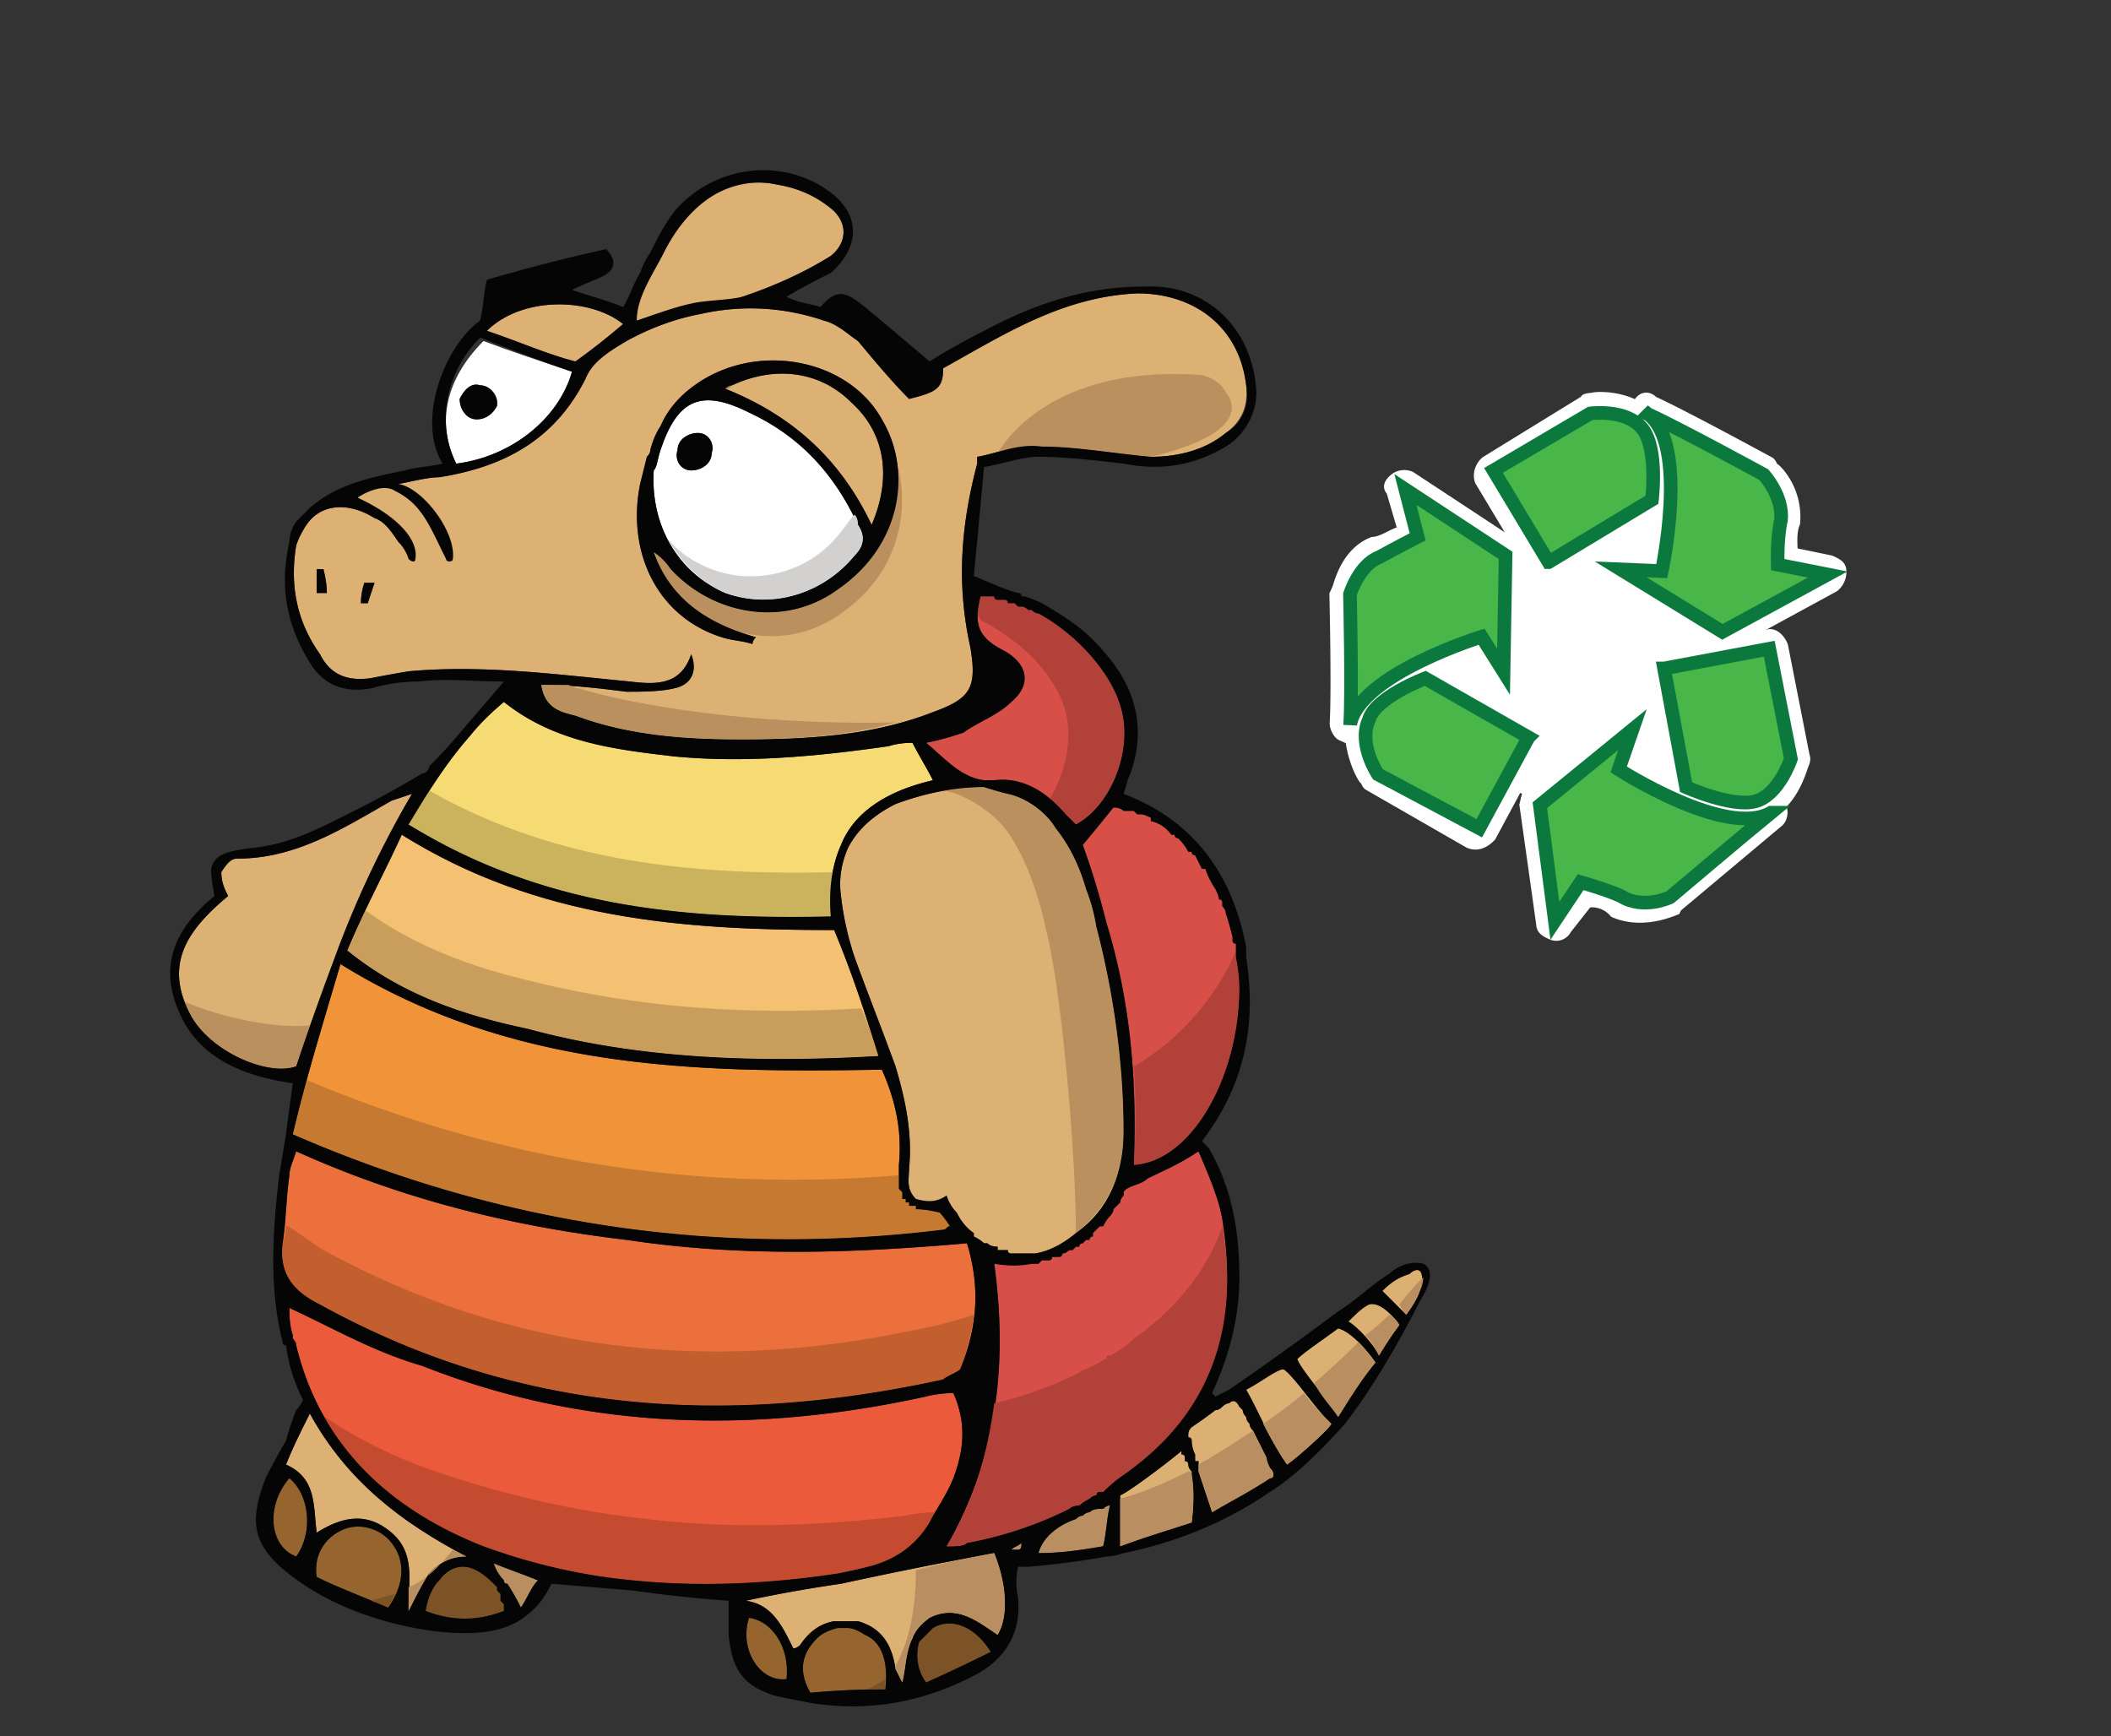 <svg xmlns="http://www.w3.org/2000/svg" width="62" height="51" fill="none" viewBox="0 0 62 51">
  <rect x="0" y="0" width="62" height="51" fill="#333333" stroke="none"/>
  <g class="4-22-ilus">
    <g class="Group 116">
      <g class="ilustracion">
        <g class="&lt;Group&gt;">
          <g class="&lt;Group&gt;">
            <g class="&lt;Group&gt;">
              <g class="&lt;Group&gt;">
                <g class="&lt;Group&gt;">
                  <path fill="#DCAF73" d="m39 41.717.1.1c0 .1-1 1-1.3 1.2-.5-.7-.8-1.5-1.2-2.2.4-.2.9-.6 1.1-.6.3.2.9 1.1 1.3 1.5Zm2.3-3.1-.7-.7c.3-.3.5-.4.8-.5.2-.2.5-.2.3.5-.066.2-.2.434-.4.7Zm-.8 1.2c-.2-.4-.7-.9-.9-1 .2-.2.4-.4.6-.5.3-.1.7.3.9.6-.2.267-.4.567-.6.9Zm-1.2 1.8c-.3-.5-1.1-1.4-1.2-1.7.2-.2.8-.6 1.2-.9.4.1.9.7 1.1 1-.5.6-.9 1.3-1.1 1.6Zm-1.9 1.7c0 .067-.033.1-.1.1-.6.4-1.2.7-1.7 1l-.4-1.2v-.3h-.1v-.2a.887.887 0 0 1-.1-.4c0-.066-.033-.1-.1-.1v-.1c0-.066.034-.133.1-.2.2-.133.434-.3.7-.5.067 0 .134-.033.2-.1.067-.066.134-.1.2-.1.1-.1.2-.1.3.1l.1.1c0 .067.034.134.1.2 0 .067.034.134.1.2 0 .067.034.134.1.2l.4.8c0 .067.034.167.1.3.067.067.1.134.1.2Z" class="&lt;Path&gt;"/>
                  <path fill="#D84E48" d="M32.4 43.817h-.1c-.066 0-.1.034-.1.1-.066 0-.133.034-.2.1a1.163 1.163 0 0 0-.3.2c-.133 0-.233.034-.3.1-.933.467-1.933.8-3 1-.1.1-.3.1-.6.1 1.5-2.6 1.8-5.4 1.4-8.3.4.067.767.067 1.1 0h.2l.1-.1h.2c.067 0 .1-.033.1-.1h.2c.067 0 .1-.033.1-.1.067 0 .134-.033.2-.1h.1l.1-.1h.1c0-.066.034-.1.1-.1l.1-.1h.1c0-.066.034-.1.1-.1v-.1l.2-.2h.1c.067-.133.134-.233.2-.3.067-.066.1-.133.1-.2l.2-.2c0-.066.034-.133.1-.2v-.1c.1-.2.5-.2.7-.4.4-.2.9-.4 1.5-.8.3.7.6 1.4.7 2 .5 3.1-.3 5.6-2.9 7.5-.2.134-.4.3-.6.5Z" class="&lt;Path&gt;"/>
                  <path fill="#DCAF73" d="M35 44.717c-.6.2-1.3.4-2.1.7v-1.5c.1 0 1.2-.8 1.8-1.3v.1c.067 0 .1.034.1.1v.1c.067 0 .1.034.1.1 0 .067.034.134.1.2v.1c.067.4.067.867 0 1.4Z" class="&lt;Path&gt;"/>
                  <path fill="#DDB073" fill-rule="evenodd" d="M9 15.417c.4-.6 1.2-.7 2-.2.3.1.5.4.7.7.2.2.4-.2-1.2-1.3.4-.3.8-.4 1.2-.2.8.4 1.6 1.3 0-.2.5-.1.9-.2 1.2-.2 1.9-.3 3.4-1.1 4.3-2.9.2-.5.7-.8 1.2-1.1a7.331 7.331 0 0 1 2.2-.8c1.2-.266 2.4-.2 3.6.2.4.1.7.4 1 .6.5.6 1 1.2 1.5 1.7.8-.2 1-.3 1-.9 1.8-1 3.5-2.1 5.7-2.2 1.7 0 3 1 3.2 2.7.067.6-.133 1.067-.6 1.4-.6.5-1.4.7-2.2.7-1.1-.1-2.2-.3-3.2-.3-.7-.1-1.3.2-1.9.3v.2c-.5 1.9-.6 3.6-.2 5.4.2 1.2 0 1.5-1.1 1.9-1.8.7-3.7.8-5.6.8-1.6 0-3.3-.1-4.9-.7-.4-.1-.9-.2-1-.9.9 0 1.7.1 2.5.2.4 0 1 0 1.4-.1.5-.1.7-.5.5-1-.3.9-1 .9-1.8.8-2.1-.2-4.3-.5-6.5-.3-.4.067-.766.134-1.1.2-.7.1-1.2-.1-1.5-.7-.666-.933-.9-2-.7-3.2.067-.2.167-.4.3-.6Zm12.2 3.3c.3.1.6.1.9.2 0-.066.034-.133.1-.2-1.4-.4-2.5-1.1-3-2.5.2.134.367.3.5.5 1.3 1.4 3.4 1.7 4.9.6 1.9-1.3 2.2-3.5 1.3-5-1-1.8-3.7-2.3-5.5-1-.466.334-.8.734-1 1.2-.133.2-.233.434-.3.7 0 .067-.033.134-.1.2l-.2.8c-.4 2 .5 3.9 2.4 4.5Zm-10.4-1 .2-.6h-.3c-.066.2-.1.4-.1.6h.2Zm-1.2-.3c0-.2-.033-.433-.1-.7h-.2v.7h.3Z" class="&lt;Compound Path&gt;" clip-rule="evenodd"/>
                  <path fill="#B9905E" d="M33.8 13.417c2.5-.6 2.6-1.4 2.2-1.9-.2-.4-.7-.5-.7-.5-4-.3-5.6 1.6-6 2.3.4-.1.8-.2 1.3-.2 1 0 2.1.2 3.2.3Zm-7.4.4c0 1.2-.5 2.6-1.8 3.5-1.5 1.1-3.6.8-4.9-.6-.1-.1-.4-.5-.6-1.1 0 1.2.6 1.6.8 1.8 1.2 1.4 3.3 1.7 4.8.6 1.6-1.1 2-2.8 1.7-4.2Z" class="&lt;Path&gt;"/>
                  <path fill="#B98F62" d="M32.6 44.217c-.1.4-.1.8-.2 1.2-.6.1-1.2.2-1.9.2.1-.4.5-.8 1.1-1 .067-.066.134-.1.2-.1.067-.066.134-.1.2-.1.067-.066.167-.1.3-.1h.1c.067-.066.134-.1.2-.1Z" class="&lt;Path&gt;"/>
                  <path fill="#D84F48" d="M32.7 23.717c.134 0 .234.034.3.1h.3l.1.1h.1c.067 0 .167.034.3.1v.1a.97.97 0 0 1 .6.4h.1c0 .067.034.1.1.1.134.134.234.267.3.4h.1c0 .067.034.1.1.1l.2.4h.1c.067.2.167.4.3.6.067.134.1.234.1.3.067 0 .1.034.1.1v.1c.067.067.1.134.1.2.067.2.134.434.2.7v.1c0 .067.034.1.1.1v.4c.067.334.1.634.1.9 0 2.6-1.4 5.1-3.1 5.2.1-2.5-.1-4.8-.8-7.1-.2-.8-.433-1.566-.7-2.3.334-.4.634-.766.9-1.1Zm-3.9-6.2h.4c0 .067.034.1.1.1h.2c.067 0 .1.034.1.1h.2l.1.1h.1c.067 0 .134.034.2.1h.1c.067.067.134.1.2.1 1.1.6 2.1 1.7 2.4 2.7.4 1.2-.2 2.9-1.3 3.5l-.3-.3c-.6-.7-1.3-1.1-2.1-1h-.3c-.7-.1-1.1-.6-1.7-1.1.5-.1.8-.2 1.1-.3.4-.3 1-.5 1.4-.9.6-.5.5-1.1-.2-1.5-.8-.4-.9-.8-.7-1.6Z" class="&lt;Path&gt;"/>
                  <path fill="#B24139" d="M36.4 29.017a4.64 4.64 0 0 0-.1-.9v-.2c-.6 1.5-1.9 2.8-3 3.4.067.934.067 1.9 0 2.9 1.7-.1 3.1-2.6 3.1-5.2Zm-3.5-8.3c-.3-1-1.3-2.1-2.4-2.7-.066 0-.133-.033-.2-.1h-.1c-.066-.066-.133-.1-.2-.1h-.1l-.1-.1h-.2c0-.066-.033-.1-.1-.1h-.2c-.066 0-.1-.033-.1-.1h-.4c-.066.2-.1.4-.1.6.067 0 .1.034.1.1 1.2.6 2.2 1.6 2.5 2.7.2.8 0 1.8-.5 2.6.2.134.367.267.5.4l.3.3c1.1-.6 1.7-2.3 1.3-3.5Z" class="&lt;Path&gt;"/>
                  <path fill="#B98F62" d="M29.7 45.517c.1-.1.2-.1.3-.2 0 .1 0 .2-.1.2h-.2Z" class="&lt;Path&gt;"/>
                  <path fill="#7B5326" d="M27.4 47.817c.5-.3 1.2-.1 1.7.7-.666.334-1.3.633-1.9.9-.3-.4-.3-.9-.2-1.2l.4-.4Z" class="&lt;Path&gt;"/>
                  <path fill="#EB5A3A" d="M27.2 41.017c.267-.066.534-.1.8-.1.4.9.3 1.7 0 2.5-.2.5-.5.9-.7 1.3-.4.667-1 1.1-1.8 1.3-.266.067-.566.134-.9.2-2 .3-4 .4-6 .2a17.463 17.463 0 0 1-4.4-1c-2.8-1.1-4.8-3-5.5-5.9 0-.066-.033-.133-.1-.2v-.1c-.1-.3-.1-.6-.1-.8 1.3.6 2.5 1.3 3.9 1.7 4.8 1.9 9.8 2 14.8.9Z" class="&lt;Path&gt;"/>
                  <path fill="#C44B2F" d="M26.6 44.517c-2.5.3-5.1.4-7.6.1-1.866-.2-3.733-.6-5.6-1.2-1.533-.466-2.866-1.1-4-1.9 1 1.8 2.7 3.1 4.8 3.9 1.467.534 2.934.867 4.4 1 2 .2 4 .1 6-.2.334-.066.634-.133.9-.2.8-.2 1.4-.633 1.8-1.3.067-.133.134-.233.2-.3-.333 0-.633.034-.9.1Z" class="&lt;Path&gt;"/>
                  <path fill="#EB703B" d="M8.5 34.517c0-.2.1-.4.2-.7 3.1 1.4 6.3 2.2 9.7 2.6 3.3.5 6.6.4 10 .1.4 1.3.3 2.5-.2 3.7-.1.1-.4.2-.5.3-6.4 1.4-12.5 1-18.3-2.2-.8-.4-1.2-.9-1.1-1.8.1-.6.1-1.3.2-2Z" class="&lt;Path&gt;"/>
                  <path fill="#C35E2F" d="M26.6 39.117c-5.9 1.2-11.6.6-17.1-2.4-.2-.1-1.1-.8-1.1-.7 0 .134-.033.3-.1.5-.1.9.3 1.4 1.1 1.8 5.8 3.2 11.9 3.6 18.3 2.2.1-.1.4-.2.5-.3.2-.533.334-1.066.4-1.6-.3.1-.9.3-2 .5Z" class="&lt;Path&gt;"/>
                  <path fill="#F19439" d="M8.6 33.317c.4-1.7.9-3.3 1.4-5 5 3.1 10.4 3.2 15.9 3.1.4.9.6 1.8.5 2.8v.7l.1.1v.2h.1v.1h.1v.1h.2v.1c.2 0 .434.034.7.1.067.067.167.2.3.4-.1 0-.1.1-.2.1-6.5.8-12.9-.1-19.1-2.8Z" class="&lt;Path&gt;"/>
                  <path fill="#C67A31" d="M26.9 35.517v-.1h-.2v-.1h-.1v-.1h-.1v-.2l-.1-.1v-.4c-5.9.5-11.7-.4-17.4-2.8l-.4 1.6c6.2 2.7 12.6 3.6 19.1 2.8.1 0 .1-.1.2-.1a2.976 2.976 0 0 0-.3-.4c-.266-.066-.5-.1-.7-.1Z" class="&lt;Path&gt;"/>
                  <path fill="#DDB073" d="M26.9 35.217c-.3-.3-.2-.6-.2-.9.1-1-.1-2-.4-3-.4-1.1-.8-2.1-1.2-3.2-.2-.6-.333-1.2-.4-1.8-.066-.466 0-.933.2-1.4.267-.533.734-.966 1.4-1.3.8-.3 1.7-.5 2.6-.5.2.067.434.134.7.2.5.1 1.1.5 1.4 1 .4.5.7 1.1.9 1.8.134.334.234.7.3 1.1.5 1.9.8 4 .8 6 0 1.2-.4 2.3-1.4 3-.4.334-.8.534-1.2.6h-.7c-.066 0-.1-.033-.1-.1h-.3v-.1c-.133 0-.233-.033-.3-.1h-.1a1.165 1.165 0 0 0-.3-.2v-.1a1.509 1.509 0 0 1-.5-.6 1.255 1.255 0 0 1-.3-.5c-.3.2-.6.2-.9.1Z" class="&lt;Path&gt;"/>
                  <path fill="#B9905E" d="M28.1 23.317c.5.2 1.1.6 1.4 1 .4.5.7 1.2.9 1.8.134.4.234.767.3 1.1.5 1.9.9 6.8.9 9 1-.8 1.4-1.8 1.4-3 0-2-.3-4.1-.8-6a5.301 5.301 0 0 0-.3-1.1c-.2-.7-.5-1.3-.9-1.8-.3-.5-.9-.9-1.4-1a9.603 9.603 0 0 1-.7-.2 8 8 0 0 0-1.3.1c.134 0 .3.034.5.1Z" class="&lt;Path&gt;"/>
                  <path fill="#96652F" d="M24.6 47.817h.3c.134 0 .3.067.5.2.5.2.7.8.6 1.6-.733 0-1.466.034-2.2.1-.4-.7-.2-1.2.2-1.6.134-.133.334-.233.6-.3Z" class="&lt;Path&gt;"/>
                  <path fill="#F6DA73" d="M19.8 22.217c2.1.2 4.2 0 6.3-.3.2-.066.434-.1.7-.1.2.4.4.7.6 1.1-1.3.3-2.3.9-2.7 1.9-.266.6-.366 1.3-.3 2.1-4.4.1-8.5-.3-12.4-2.7.6-1 1.1-1.8 1.8-2.6.267-.333.6-.666 1-1 1.5 1.2 3.3 1.4 5 1.6Z" class="&lt;Path&gt;"/>
                  <g class="&lt;Group&gt;">
                    <path fill="#CBB25C" d="M24.5 25.617c-4.2.1-8.2-.3-11.9-2.4l-.6 1c3.9 2.4 8 2.8 12.4 2.7a8 8 0 0 1 .1-1.3Z" class="&lt;Path&gt;"/>
                  </g>
                  <path fill="#DDB073" d="M23.5 48.317s-.1.1-.2.1c-.3-.6-.6-1.3-1.4-1.4a41.63 41.63 0 0 1 2.8-.5 136.61 136.61 0 0 1 4.5-.9c.4 1 .4 1.9.1 2.4-.6-.4-1.2-.9-2-.5-.266.2-.433.4-.5.6-.2.4-.2.9-.3 1.3l-.2-.4c-.1-.7-.4-1.2-1.1-1.4h-.7c-.4.067-.733.3-1 .7Z" class="&lt;Path&gt;"/>
                  <path fill="#F4C071" d="M11.8 24.517c4 2.5 8.3 2.8 12.7 2.8.5 1.2.9 2.4 1.3 3.7-3.5.2-7 .1-10.3-.8-1.9-.4-3.7-1-5.3-2.3.5-1.2 1.1-2.3 1.6-3.4Z" class="&lt;Path&gt;"/>
                  <path fill="#C99E5D" d="M15.6 28.817c-1.7-.4-3.4-1-4.9-2.1-.133.4-.3.8-.5 1.2 1.6 1.3 3.4 1.9 5.3 2.3 3.3.9 6.8 1 10.3.8-.133-.466-.3-.933-.5-1.4-3.3.2-6.5 0-9.7-.8Z" class="&lt;Path&gt;"/>
                  <path fill="#96652F" d="M23.1 49.317c-.8.1-1.4-.9-1.1-1.8.7.1 1.2.9 1.1 1.8Z" class="&lt;Path&gt;"/>
                  <path fill="#FEFEFE" fill-rule="evenodd" d="M19.4 13.217c.5-1.5 1.2-1.8 2.6-1.1 1.5.7 2.5 1.8 3.2 3.3.2.3.2.6-.1.9-.9 1.1-2.4 1.6-3.8 1.1-1.4-.6-2.2-2-2.1-3.6.1-.1.1-.3.2-.6Zm.9.6c.3 0 .6-.2.6-.5.1-.3-.1-.6-.4-.6-.3 0-.6.2-.6.5-.1.3.1.6.4.6Z" class="&lt;Compound Path&gt;" clip-rule="evenodd"/>
                  <path fill="#DDB073" d="M21.5 11.317c1.3-.6 2.6-.4 3.5.5 1 .9 1.2 2.2.6 3.6-.9-1.9-2.3-3.2-4.3-4 .067 0 .134-.033.2-.1Zm-2.3-3.8c.8-1.4 2.2-2.4 3.6-2.1.6.1 1.1.3 1.6.7.5.4.5 1 0 1.4-.8.5-1.7.9-2.6 1.2l-1.2.4c-.466.067-.966.134-1.5.2-.066 0-.2.034-.4.1 0-.7.2-1.4.5-1.9Z" class="&lt;Path&gt;"/>
                  <path fill="#9F896B" d="M21.5 11.317c-.066.067-.133.1-.2.1.067-.066.134-.1.2-.1Z" class="&lt;Path&gt;"/>
                  <path fill="#B98F62" d="M15.8 46.417c-.2.2-.3.5-.5.8a6.534 6.534 0 0 0-.4-.7c-.066 0-.1-.033-.1-.1a1.255 1.255 0 0 1-.3-.5c.5.2.8.3 1.3.5Z" class="&lt;Path&gt;"/>
                  <path fill="#DDB073" d="M14.3 9.717c1-1 3-1 4-.2-.466.4-.933.767-1.4 1.1-.8-.2-1.7-.6-2.6-.9Z" class="&lt;Path&gt;"/>
                  <path fill="#7B5326" d="M13.6 46.017c.3 0 .6.2.9.5l.1.1v.1l.1.1v.2l.1.1v.2c-.8.3-1.5.3-2.3 0 .067-.4.2-.7.4-.9.2-.266.434-.4.7-.4Z" class="&lt;Path&gt;"/>
                  <path fill="#FEFEFE" fill-rule="evenodd" d="M14.2 10.017c.8.3 1.7.6 2.6.9-.4 1.4-1.8 2.5-3.4 2.7-.6-1.2-.3-2.5.8-3.6Zm-.7 1.7c0 .3.2.6.5.6s.5-.2.6-.4v-.1c0-.2-.2-.5-.5-.5-.3-.1-.5.2-.6.4Z" class="&lt;Compound Path&gt;" clip-rule="evenodd"/>
                  <path fill="#DDB073" d="M9.1 41.517c1.1 2 2.7 3.2 4.6 4.2-.5 0-.8.2-1.1.5-.2.3-.4.7-.6 1.1 0-.9.2-1.7-.5-2.3-.7-.6-1.4-.5-2.2 0-.1-.8 0-1.6-.9-2 .2-.5.4-.9.7-1.5Z" class="&lt;Path&gt;"/>
                  <path fill="#96652F" d="M11.4 47.217c-.7-.3-1.5-.6-2.1-.9-.1-.7.3-1.2.8-1.4.5-.2 1.1 0 1.4.4.4.5.4 1.2-.1 1.9Zm-2.9-3.8c.6.5.7 1.6.2 2.3-.8-.3-.9-1.5-.2-2.3Z" class="&lt;Path&gt;"/>
                  <path fill="#DDB073" d="M8.7 31.317c-.8.3-2.5-.4-3.1-1.5-.8-1.5-.1-2.5 1.1-3.5-.1-.2-.2-.4-.2-.7.2-.4.3-.4.5-.4 1.7 0 3.1-.9 4.5-1.7l.6-.2a29.65 29.65 0 0 0-2.3 4.9c-.4 1.067-.766 2.1-1.1 3.1Z" class="&lt;Path&gt;"/>
                  <path fill="#B9905E" d="m5.4 29.417.2.4c.6 1.1 2.3 1.8 3.1 1.5l.4-1.2c-1 .1-2.5-.2-3.7-.7Z" class="&lt;Path&gt;"/>
                  <g class="&lt;Group&gt;">
                    <path fill="#050505" d="M20.9 13.317c.1-.3-.1-.6-.4-.6-.3 0-.6.2-.6.5-.1.3.1.6.4.6.3 0 .6-.2.6-.5Z" class="&lt;Path&gt;"/>
                    <path fill="#050505" fill-rule="evenodd" d="m18.8 14.217.2-.8c.067-.066.1-.133.1-.2.067-.266.167-.5.3-.7.2-.466.534-.867 1-1.2 1.8-1.3 4.5-.8 5.5 1 .9 1.5.6 3.7-1.3 5-1.5 1.1-3.6.8-4.9-.6a1.79 1.79 0 0 0-.5-.5c.5 1.4 1.6 2.1 3 2.5-.066.067-.1.134-.1.2-.3-.1-.6-.1-.9-.2-1.9-.6-2.8-2.5-2.4-4.5Zm2.5-2.8c2 .8 3.4 2.1 4.3 4 .6-1.4.4-2.7-.6-3.6-.9-.9-2.2-1.1-3.5-.5-.066 0-.133.034-.2.1Zm-2.1 2.4c-.1 1.6.7 3 2.1 3.6 1.4.5 2.9 0 3.8-1.1.3-.3.3-.6.1-.9-.7-1.5-1.7-2.6-3.2-3.3-1.4-.7-2.1-.4-2.6 1.1-.1.3-.1.5-.2.6Z" class="&lt;Compound Path&gt;" clip-rule="evenodd"/>
                    <path fill="#050505" d="M14 12.317c.3 0 .5-.2.6-.4v-.1c0-.2-.2-.5-.5-.5-.3-.1-.5.2-.6.4 0 .3.2.6.5.6Zm-3.4 5.4h.2l.2-.6h-.3c-.066.2-.1.4-.1.6Z" class="&lt;Path&gt;"/>
                    <path fill="#050505" fill-rule="evenodd" d="M41.7 38.217c-.1.2-1.1 2.2-2.2 3.6 0 0-1.2 1.4-2.2 2-1.3.9-2.8 1.5-4.3 1.8-.2.067-.366.1-.5.1-.733.134-1.5.234-2.3.3h-.3a2.045 2.045 0 0 0 0 .9c.067.734-.133 1.334-.6 1.8-.2.2-.433.367-.7.5-1.533.8-3.133 1.067-4.8.8l-1-.2c-1-.3-1.3-.8-1.4-1.8v-1a39.87 39.87 0 0 1-2.8-.3l-2.4-.2c-.2.4-.433.7-.7.9-.7.6-1.7.6-2.7.5-1.5-.2-3-.7-4.2-1.6-1.2-.9-1.3-1.6-.8-2.9.2-.4.4-.766.6-1.1.067-.266.167-.566.3-.9a1.16 1.16 0 0 0 .2-.3 4.938 4.938 0 0 1-.5-1.6c-.066 0-.1-.033-.1-.1-.4-1.6-.3-3.2-.1-4.9l.2-1.2c.067-.533.134-1.033.2-1.5-1.4-.2-2.7-.7-3.3-2-.7-1.5-.1-2.6 1-3.5-.066-.333-.1-.6-.1-.8.1-.4.4-.5 1.1-.6 1.2-.1 2.1-.6 3.1-1.1a29.35 29.35 0 0 0 2-1.1c.1 0 .2-.1.2-.2.334-.333.667-.7 1-1.1l1.2-1.4c-.9 0-1.7-.1-2.5 0-.466 0-.933.067-1.4.2-.733.134-1.3-.066-1.7-.6-.8-1.2-1-2.4-.7-3.7 0-.2.067-.4.2-.6l.4-.4c.8-.7 1.8-.9 2.8-1.1.3-.1.7-.1 1.1-.2-.8-1.3.1-3.5 1.1-4.2.1-.4.1-.8.2-1.2 1.134-.333 2.3-.633 3.5-.9.3.3.3.6-.1.8-.2.1-.5.2-.9.4.6.2 1 .3 1.5.5.2-.3.3-.7.5-1 .067-.2.167-.4.3-.6.2-.4.4-.8.7-1.2 1.1-1.3 3-1.6 4.4-.7 1.1.7 1.1 1.7.2 2.5-.4.2-.8.4-1.3.7.4.2.7.2 1 .3.5-.6.8-.4 1.3 0 .6.5 1.2 1 1.9 1.6a19.367 19.367 0 0 1 1.6-.9c1.5-.8 3-1.3 4.7-1.3 1.8-.1 3.2 1.2 3.3 3.1 0 .7-.4 1.3-.9 1.6-1 .6-2 .7-3 .5-.9-.1-1.7-.2-2.5-.2-.5 0-1 .2-1.6.3-.1 1.1-.2 2.2-.3 3.2.5.2.9.4 1.3.5.067 0 .1.034.1.1h.1c.2.067.367.134.5.2.7.4 1.3.8 1.8 1.4.9 1 1.3 2.2.8 3.6-.1.2-.1.3-.2.6 2.1.8 3.2 2.4 3.6 4.5v.3c.3 1.9 0 3.7-1.3 5.4l.2.2c.7 1.2.9 2.5.9 3.8 0 1.2-.3 2.3-.8 3.4l.1.1.4-.2a95.727 95.727 0 0 0 3.2-2.3c.5-.3 1-.8 1.5-1.1.2-.2.6-.4 1-.3.4.2.1.8-.1 1.1Zm-9-14.5c-.266.334-.566.7-.9 1.1.267.734.5 1.5.7 2.3.7 2.3.9 4.6.8 7.1 1.7-.1 3.1-2.6 3.1-5.2a4.62 4.62 0 0 0-.1-.9v-.4c-.066 0-.1-.033-.1-.1v-.1a9.57 9.57 0 0 0-.2-.7c0-.066-.033-.133-.1-.2v-.1c0-.066-.033-.1-.1-.1 0-.066-.033-.166-.1-.3a2.55 2.55 0 0 1-.3-.6h-.1l-.2-.4c-.066 0-.1-.033-.1-.1h-.1a1.568 1.568 0 0 0-.3-.4c-.066 0-.1-.033-.1-.1h-.1a.97.97 0 0 0-.6-.4v-.1c-.133-.066-.233-.1-.3-.1h-.1l-.1-.1H33c-.066-.066-.166-.1-.3-.1Zm-4.1 12.6c.134.067.234.134.3.2h.1c.067.067.167.1.3.1v.1h.3c0 .067.034.1.1.1h.7c.4-.066.8-.266 1.2-.6 1-.7 1.4-1.8 1.4-3 0-2-.3-4.1-.8-6a5.297 5.297 0 0 0-.3-1.1c-.2-.7-.5-1.3-.9-1.8-.3-.5-.9-.9-1.4-1a9.603 9.603 0 0 1-.7-.2c-.9 0-1.8.2-2.6.5-.666.334-1.133.767-1.4 1.3-.2.467-.266.934-.2 1.4.067.6.2 1.2.4 1.8.4 1.1.8 2.1 1.2 3.2.3 1 .5 2 .4 3 0 .3-.1.6.2.9.4.1.6.1.9-.1.067.2.167.367.3.5.134.267.3.467.5.6v.1Zm-4.1-9c-4.4 0-8.7-.3-12.7-2.8-.5 1.1-1.1 2.2-1.6 3.4 1.6 1.3 3.4 1.9 5.3 2.3 3.3.9 6.8 1 10.3.8-.4-1.3-.8-2.5-1.3-3.7Zm5-8.2c.7.4.8 1 .2 1.5-.4.4-1 .6-1.4.9-.3.1-.6.2-1.1.3.6.5 1 1 1.7 1.1h.3c.8-.1 1.5.3 2.1 1l.3.3c1.1-.6 1.7-2.3 1.3-3.5-.3-1-1.3-2.1-2.4-2.7-.066 0-.133-.033-.2-.1h-.1c-.066-.066-.133-.1-.2-.1h-.1l-.1-.1h-.2c0-.066-.033-.1-.1-.1h-.2c-.066 0-.1-.033-.1-.1h-.4c-.2.8-.1 1.2.7 1.6Zm-10.8-9.7c.3-.1 1.1-.4 1.6-.5.4-.1 1.1-.1 1.5-.2.9-.3 1.8-.7 2.6-1.2.5-.4.5-1 0-1.4-.5-.4-1-.6-1.6-.7-1.4-.3-2.6.6-3.3 2-.3.6-.8 1.3-.8 2Zm-.2 10.6c.8.1 1.5.1 1.8-.8.2.5 0 .9-.5 1-.4.1-1 .1-1.4.1-.8-.1-1.6-.2-2.5-.2.1.7.6.8 1 .9 1.6.6 3.3.7 4.9.7 1.9 0 3.8-.1 5.6-.8 1.1-.4 1.3-.7 1.1-1.9-.4-1.8-.3-3.5.2-5.4v-.2c.6-.1 1.2-.4 1.9-.3 1 0 2.1.2 3.2.3.8 0 1.6-.2 2.2-.7.5-.3.7-.8.6-1.4-.2-1.7-1.5-2.7-3.2-2.7-2.2.1-3.9 1.2-5.7 2.2 0 .6-.2.7-1 .9-.5-.5-1-1.1-1.5-1.7-.3-.2-.6-.5-1-.6a6.64 6.64 0 0 0-3.6-.2c-.733.134-1.466.4-2.2.8-.5.3-1 .6-1.2 1.1-.9 1.8-2.4 2.6-4.3 2.9-.3 0-.7.1-1.2.2.7.1 1.7 1.4 1.6 2.2 0 .1-.2.1-.2 0-.5-1-.7-1.6-1.5-2-.3-.2-.8 0-1.1.2 1.1.5 1.8 1.2 1.7 1.8 0 .1-.1.1-.2 0a1.255 1.255 0 0 0-.3-.5c-.2-.3-.4-.6-.7-.7-.8-.5-1.6-.4-2 .2-.133.2-.233.4-.3.6-.2 1.2.034 2.267.7 3.2.3.6.8.8 1.5.7.334-.066.7-.133 1.1-.2 2.2-.2 4.4.1 6.5.3Zm-5.1-6.4c1.6-.2 3-1.3 3.4-2.7-.9-.3-1.9-.7-2.7-1-1 1-1.3 2.5-.7 3.7Zm.9-3.9c.9.3 1.8.7 2.6.9.467-.333.934-.7 1.4-1.1-1-.8-3-.8-4 .2Zm-2.3 14.5c3.9 2.4 8 2.8 12.4 2.7-.066-.8.034-1.5.3-2.1.4-1 1.4-1.6 2.7-1.9-.2-.4-.4-.7-.6-1.1-.266 0-.5.034-.7.1-2.1.3-4.2.5-6.3.3-1.7-.2-3.5-.4-5-1.6-.4.334-.733.667-1 1-.7.8-1.2 1.6-1.8 2.6Zm-3.3 7.1c.334-1 .7-2.033 1.1-3.1a29.7 29.7 0 0 1 2.3-4.9l-.6.2c-1.4.8-2.8 1.7-4.5 1.7-.2 0-.3.1-.5.4 0 .3.1.5.2.7-1.2 1-1.9 2-1.1 3.5.6 1.1 2.3 1.8 3.1 1.5Zm-.1 2c6.2 2.7 12.6 3.6 19.1 2.8.1 0 .1-.1.2-.1a2.984 2.984 0 0 0-.3-.4c-.266-.066-.5-.1-.7-.1v-.1h-.2v-.1h-.1v-.1h-.1v-.2l-.1-.1v-.7c.1-1-.1-1.9-.5-2.8-5.5.1-10.9 0-15.9-3.1-.5 1.7-1 3.3-1.4 5Zm.8 5c5.8 3.2 11.9 3.6 18.3 2.2.1-.1.4-.2.5-.3.5-1.2.6-2.4.2-3.7-3.4.3-6.7.4-10-.1-3.4-.4-6.6-1.2-9.7-2.6-.1.3-.2.5-.2.7-.1.7-.1 1.4-.2 2-.1.9.3 1.4 1.1 1.8Zm-.9 5.1c-.7.8-.6 2 .2 2.3.5-.7.4-1.8-.2-2.3Zm4.1 2.8c.3-.3.6-.5 1.1-.5-1.9-1-3.5-2.2-4.6-4.2-.3.6-.5 1-.7 1.5.9.4.8 1.2.9 2 .8-.5 1.5-.6 2.2 0 .7.6.5 1.4.5 2.3.2-.4.4-.8.6-1.1Zm-1.1-.9c-.3-.4-.9-.6-1.4-.4-.5.2-.9.7-.8 1.4.6.3 1.4.6 2.1.9.5-.7.5-1.4.1-1.9Zm3.3 2v-.2l-.1-.1v-.2l-.1-.1v-.1l-.1-.1c-.3-.3-.6-.5-.9-.5-.266 0-.5.134-.7.4-.2.2-.333.5-.4.9.8.3 1.5.3 2.3 0Zm1-.9c-.5-.2-.8-.3-1.3-.5.067.2.167.367.3.5 0 .067.034.1.1.1.134.2.267.434.4.7.2-.3.3-.6.5-.8Zm8.8-.2c.334-.066.634-.133.9-.2.8-.2 1.4-.633 1.8-1.3.2-.4.5-.8.7-1.3.3-.8.4-1.6 0-2.5-.266 0-.533.034-.8.1-5 1.1-10 1-14.8-.9-1.4-.4-2.6-1.1-3.9-1.7 0 .2 0 .5.1.8v.1c.067.067.1.134.1.2.7 2.9 2.7 4.8 5.5 5.9 1.467.534 2.934.867 4.4 1 2 .2 4 .1 6-.2Zm-2.6 1.3c-.3.9.3 1.9 1.1 1.8.1-.9-.4-1.7-1.1-1.8Zm3.4.5c-.2-.133-.366-.2-.5-.2h-.3c-.266.067-.466.167-.6.3-.4.4-.6.9-.2 1.6a24.55 24.55 0 0 1 2.2-.1c.1-.8-.1-1.4-.6-1.6Zm3.8-2.4a136.61 136.61 0 0 0-4.5.9c-.933.134-1.866.3-2.8.5.8.1 1.1.8 1.4 1.4.1 0 .2-.1.2-.1.267-.4.6-.633 1-.7h.7c.7.2 1 .7 1.1 1.4l.2.4c.1-.4.1-.9.3-1.3.067-.2.234-.4.5-.6.8-.4 1.4.1 2 .5.3-.5.3-1.4-.1-2.4Zm-.1 2.9c-.5-.8-1.2-1-1.7-.7l-.4.4c-.1.3-.1.8.2 1.2a46.26 46.26 0 0 0 1.9-.9Zm.9-3.2c-.1.1-.2.1-.3.2h.2c.1 0 .1-.1.1-.2Zm2.6-1.1c-.066 0-.133.034-.2.1h-.1c-.133 0-.233.034-.3.1-.066 0-.133.034-.2.1-.066 0-.133.034-.2.1-.6.2-1 .6-1.1 1 .7 0 1.3-.1 1.9-.2.1-.4.1-.8.2-1.2Zm.4-.9c2.6-1.9 3.4-4.4 2.9-7.5-.1-.6-.4-1.3-.7-2-.6.4-1.1.6-1.5.8-.2.2-.6.2-.7.4v.1c-.066.067-.1.134-.1.2l-.2.2c0 .067-.033.134-.1.2a1.165 1.165 0 0 0-.2.3h-.1l-.2.2v.1c-.066 0-.1.034-.1.1h-.1l-.1.1c-.066 0-.1.034-.1.1h-.1l-.1.1h-.1c-.066.067-.133.1-.2.1 0 .067-.033.1-.1.1h-.2c0 .067-.033.1-.1.1h-.2l-.1.1h-.2c-.333.067-.7.067-1.1 0 .4 2.9.1 5.7-1.4 8.3.3 0 .5 0 .6-.1a11.35 11.35 0 0 0 3-1c.067-.066.167-.1.3-.1.067-.066.167-.133.3-.2.067-.066.134-.1.2-.1 0-.066.034-.1.1-.1h.1c.2-.2.4-.366.6-.5Zm2 0v-.1c-.066-.066-.1-.133-.1-.2 0-.066-.033-.1-.1-.1v-.1c0-.066-.033-.1-.1-.1v-.1c-.6.5-1.7 1.3-1.8 1.3v1.5c.8-.3 1.5-.5 2.1-.7.067-.533.067-1 0-1.4Zm2.4 0c0-.066-.033-.133-.1-.2-.066-.133-.1-.233-.1-.3l-.4-.8c-.066-.066-.1-.133-.1-.2-.066-.066-.1-.133-.1-.2-.066-.066-.1-.133-.1-.2l-.1-.1c-.1-.2-.2-.2-.3-.1-.066 0-.133.034-.2.1-.066.067-.133.1-.2.1-.266.2-.5.367-.7.5-.066.067-.1.134-.1.2v.1c.067 0 .1.034.1.1 0 .134.034.267.1.4v.2h.1v.3l.4 1.2c.5-.3 1.1-.6 1.7-1 .067 0 .1-.033.1-.1Zm1.7-1.5-.1-.1c-.4-.4-1-1.3-1.3-1.5-.2 0-.7.4-1.1.6.4.7.7 1.5 1.2 2.2.3-.2 1.3-1.1 1.3-1.2Zm1.3-1.8c-.2-.3-.7-.9-1.1-1-.4.3-1 .7-1.2.9.1.3.9 1.2 1.2 1.7.2-.3.6-1 1.1-1.6Zm.7-1.1c-.2-.3-.6-.7-.9-.6-.2.1-.4.3-.6.5.2.1.7.6.9 1 .2-.333.4-.633.6-.9Zm.3-1.5c-.3.1-.5.2-.8.5l.7.7c.2-.266.334-.5.4-.7.2-.7-.1-.7-.3-.5Z" class="&lt;Compound Path&gt;" clip-rule="evenodd"/>
                    <path fill="#050505" d="M9.3 16.717v.7h.3c0-.2-.033-.433-.1-.7h-.2Z" class="&lt;Path&gt;"/>
                  </g>
                  <g class="&lt;Group&gt;">
                    <path fill="#B9905E" d="M17 20.217c-.066 0-.166-.033-.3-.1h-.8c.1.7.6.8 1 .9 1.6.6 3.3.7 4.9.7 1.5 0 3.1-.1 4.5-.5-4.1.1-7.7-.5-9.3-1Z" class="&lt;Path&gt;"/>
                  </g>
                  <g class="&lt;Group&gt;">
                    <path fill="#B24139" d="M35.9 36.017c-.4 1.2-1.3 2.4-2.6 3.3-.2.2-.433.367-.7.5h-.1v.1c-.066 0-.133.034-.2.1l-.4.2c-.066 0-.133.034-.2.1-.8.4-1.633.7-2.5.9-.2 1.5-.6 2.9-1.4 4.2.3 0 .5 0 .6-.1a11.35 11.35 0 0 0 3-1c.067-.066.167-.1.3-.1.067-.066.167-.133.3-.2.067-.066.134-.1.2-.1 0-.066.034-.1.1-.1h.1c.2-.2.4-.366.6-.5 2.6-1.8 3.4-4.4 2.9-7.3Z" class="&lt;Path&gt;"/>
                  </g>
                </g>
              </g>
            </g>
          </g>
          <path fill="#D2D1CF" d="M25.1 15.117c-.2.2-.3.4-.4.5-.9 1.2-2.5 1.6-3.8 1.1-.533-.2-.966-.5-1.3-.9.4.7 1 1.3 1.7 1.6 1.4.5 2.9 0 3.8-1.1.3-.3.3-.6.1-.9 0-.133-.033-.233-.1-.3Z" class="&lt;Path&gt;"/>
          <path fill="#B98F62" d="M13.3 45.517c-.4.5-.8.9-1.3 1.1v.7c.2-.4.4-.8.6-1.1.3-.3.6-.5 1.1-.5l-.4-.2Z" class="&lt;Path&gt;"/>
          <path fill="#7D5225" d="M10.9 47.017c.2.067.367.134.5.2l.2-.4c-.266.067-.5.134-.7.2Z" class="&lt;Path&gt;"/>
          <path fill="#7B5326" d="M25.4 49.617h.6v-.3c-.3.2-.5.3-.6.3Z" class="&lt;Path&gt;"/>
          <path fill="#B98F62" d="M26.3 48.917v.1l.2.4c.1-.4.1-.9.3-1.3.067-.2.234-.4.5-.6.8-.4 1.4.1 2 .5.3-.5.3-1.4-.1-2.4-.733.134-1.5.3-2.3.5 0 1.4-.3 2.3-.6 2.8Zm10.8-7.1c.2.4.434.8.7 1.2.3-.2 1.3-1.1 1.3-1.2l-.1-.1c-.2-.2-.5-.5-.7-.8-.4.334-.8.634-1.2.9Zm4.2-3.2c.2-.266.334-.5.4-.7a.888.888 0 0 0 .1-.4c-.266.267-.5.534-.7.8.067.134.134.234.2.3Zm-.8 1.2c.2-.333.4-.633.6-.9a.654.654 0 0 0-.3-.3c-.2.2-.433.4-.7.6.2.2.3.4.4.6Zm-1.2 1.8c.2-.3.6-1 1.1-1.6-.1-.1-.3-.4-.5-.6-.466.467-.9.867-1.3 1.2.2.4.5.7.7 1Zm-4.1 1.5v.1l.4 1.2c.5-.3 1.1-.6 1.7-1 .067 0 .1-.033.1-.1 0-.066-.033-.133-.1-.2-.066-.133-.1-.233-.1-.3l-.4-.8c-.6.4-1.133.734-1.6 1v.1Zm-2.3 2.3c.8-.3 1.5-.5 2.1-.7.067-.533.067-1 0-1.4v-.1h-.1c-.8.4-1.466.667-2 .8v1.4Z" class="&lt;Path&gt;"/>
        </g>
      </g>
      <g class="reciclaje">
        <g class="&lt;Group&gt;">
          <g class="&lt;Group&gt;">
            <g class="&lt;Group&gt;">
              <g class="&lt;Group&gt;">
                <path fill="#FEFEFE" d="m44.892 21.656-1.446 2.67-2.977-1.583s-.589-.88-.267-1.595c.174-.66 1.656-1.224 1.656-1.224l3.034 1.732Z" class="&lt;Path&gt;"/>
                <path fill="#FEFEFE" fill-rule="evenodd" d="M40.137 23.209c-.068-.031-.121-.096-.159-.195-.102-.046-.701-1.175-.39-2.142.368-.819 1.748-1.428 2.045-1.54.197-.076.365-.083.501-.021l3.09 1.88c.307.137.42.434.18.695l-1.492 2.773c-.24.26-.537.373-.844.235l-2.931-1.685Zm1.696-2.681c-.49.271-1.027.645-1.12.85-.137.306-.025.603.19.945l2.262 1.262 1.032-1.75-2.364-1.307Z" class="&lt;Compound Path&gt;" clip-rule="evenodd"/>
              </g>
            </g>
            <g class="&lt;Group&gt;">
              <g class="&lt;Group&gt;">
                <path fill="#FEFEFE" d="M39.655 21.27c.06-.956-.007-3.814-.007-3.814s.265-.865.858-1.09c.49-.271 1.13-.6 1.13-.6l-.36-1.39 2.943 1.936-.06 3.417-.645-1.028s-3.569 1.102-3.859 2.57Z" class="&lt;Path&gt;"/>
                <path fill="#FEFEFE" fill-rule="evenodd" d="M39.323 21.736c-.102-.046-.261-.24-.271-.49.06-.957-.008-3.815-.008-3.815l.092-.205c.046-.102.255-1.115 1.145-1.453.25-.01.444-.17.74-.282l-.291-.992c-.159-.194-.067-.399.127-.557a.617.617 0 0 1 .65-.077l2.941 1.936c.205.092.364.286.272.49l-.06 3.417c.011.25-.127.557-.377.568-.297.113-.604-.025-.614-.276l-.43-.685c-1.335.507-2.91 1.275-3.026 2.083.01.25-.333.466-.583.476l-.307-.138Zm.928-4.255c-.035.353-.05 1.207.037 2.107.971-.793 2.556-1.31 3.001-1.48.099-.038.182-.04.25-.01l.087-1.56-1.443-.894a.715.715 0 0 1-.276.614s-.639.328-1.13.599c-.296.113-.48.522-.526.624Z" class="&lt;Compound Path&gt;" clip-rule="evenodd"/>
              </g>
            </g>
          </g>
          <g class="&lt;Group&gt;">
            <g class="&lt;Group&gt;">
              <g class="&lt;Group&gt;">
                <path fill="#FEFEFE" d="m48.874 19.633 3.089-.58.636 3.237s-.357 1.07-1.053 1.249c-.695.18-2.025-.418-2.025-.418l-.647-3.488Z" class="&lt;Path&gt;"/>
                <path fill="#FEFEFE" fill-rule="evenodd" d="M49.189 23.586c-.137-.061-.242-.19-.318-.388l-.6-3.59a.591.591 0 0 1 .526-.624l3.043-.478c.296-.112.557.128.67.424l.636 3.237c.038.099.026.217-.036.353-.046.102-.346 1.32-1.338 1.612-.844.235-2.276-.408-2.583-.546Zm.355-3.529.411 2.644c.512.23 1.172.403 1.468.29.25-.01.434-.42.572-.726l-.559-2.587-1.892.38Z" class="&lt;Compound Path&gt;" clip-rule="evenodd"/>
              </g>
            </g>
            <g class="&lt;Group&gt;">
              <g class="&lt;Group&gt;">
                <path fill="#FEFEFE" d="M52.012 23.87c-.777.635-2.96 2.483-2.96 2.483s-.787.384-1.457-.04c-.41-.184-1.171-.403-1.171-.403l-.757 1.136-.441-3.396 2.719-2.221-.404 1.171s3.147 2.028 4.47 1.27Z" class="&lt;Path&gt;"/>
                <path fill="#FEFEFE" fill-rule="evenodd" d="M45.438 27.557c-.205-.092-.31-.221-.318-.388l-.498-3.544c.046-.102.036-.353.23-.512l2.673-2.119c.297-.112.547-.122.752-.03.158.194.317.388.18.695l-.22.762c1.182.654 2.864 1.287 3.401.913.297-.113.65-.077.762.22.159.194.123.547-.07.705l-2.96 2.482-.046.103c-.148.056-1.084.496-2.005.083a.715.715 0 0 0-.614-.276l-.572.727a.482.482 0 0 1-.593.225l-.102-.046Zm.447-3.733.12 1.651a.617.617 0 0 1 .648-.077s.763.22 1.274.45c.261.24.604.025.854.014l1.6-1.371c-1.366-.245-2.808-1.139-3.172-1.425-.068-.03-.12-.095-.158-.194l-1.166.952Z" class="&lt;Compound Path&gt;" clip-rule="evenodd"/>
              </g>
            </g>
          </g>
          <g class="&lt;Group&gt;">
            <g class="&lt;Group&gt;">
              <g class="&lt;Group&gt;">
                <path fill="#FEFEFE" d="m45.482 16.511-1.618-2.694 2.843-1.674s1.048-.144 1.524.439c.476.582.288 2.096.288 2.096l-3.037 1.833Z" class="&lt;Path&gt;"/>
                <path fill="#FEFEFE" fill-rule="evenodd" d="m45.252 17.023-.307-.138-1.617-2.694c-.113-.297.025-.604.219-.762l2.888-1.777c.03-.068.13-.105.297-.112.148-.057 1.4-.109 1.99.77.578.63.39 2.143.354 2.496a.477.477 0 0 1-.184.41l-3.139 1.786c-.13.106-.262.128-.398.067l-.103-.046Zm-.626-2.986 1.075 1.712 2.306-1.3c.025-.604-.052-1.253-.165-1.55-.158-.194-.614-.276-1.012-.209l-2.204 1.347Z" class="&lt;Compound Path&gt;" clip-rule="evenodd"/>
              </g>
            </g>
            <g class="&lt;Group&gt;">
              <g class="&lt;Group&gt;">
                <path fill="#FEFEFE" d="M48.415 12.172c.818.368 3.386 1.768 3.386 1.768s.578.629.507 1.334c-.127.558-.096 1.31-.096 1.31l1.468.29-3.093 1.684-2.988-1.834 1.207.05s.8-3.697-.391-4.602Z" class="&lt;Path&gt;"/>
                <path fill="#FEFEFE" fill-rule="evenodd" d="m50.255 19.024-2.988-1.834a.482.482 0 0 1-.225-.593c-.01-.25.286-.363.536-.374l.752-.03c.245-1.366.32-3.177-.35-3.6-.158-.195-.225-.594-.031-.753.138-.306.434-.42.695-.179.819.368 3.387 1.767 3.387 1.767.068.03.12.096.159.194.102.046.782.721.676 1.78-.092.204-.082.455-.071.706l1.012.209c.205.091.41.183.42.434a.715.715 0 0 1-.276.614l-3.093 1.684a.857.857 0 0 1-.603-.025Zm-.983-1.917 1.284.7 1.426-.712c-.205-.092-.26-.24-.271-.49 0 0-.031-.753-.006-1.356.035-.353-.18-.695-.236-.844a17.52 17.52 0 0 1-1.898-.975c.257 1.345-.126 3.017-.207 3.472l-.092.205Z" class="&lt;Compound Path&gt;" clip-rule="evenodd"/>
              </g>
            </g>
          </g>
          <path fill="#FEFEFE" d="m46.574 13.805-3.945 4.13-1.988 1.688 3.505 3.42 2.819 1.389 4.519-2.397-.97-5.23-.943-3.375-2.997.375Z" class="&lt;Path&gt;"/>
        </g>
        <g class="&lt;Group&gt;">
          <g class="&lt;Group&gt;">
            <g class="&lt;Group&gt;">
              <path fill="#48B648" d="m44.892 21.656-1.446 2.67-2.977-1.583s-.589-.88-.267-1.595c.174-.66 1.656-1.224 1.656-1.224l3.034 1.732Z" class="&lt;Path&gt;"/>
            </g>
            <g class="&lt;Group&gt;">
              <path fill="#48B648" d="M39.655 21.27c.06-.956-.007-3.814-.007-3.814s.265-.865.858-1.09c.49-.271 1.13-.599 1.13-.599l-.36-1.39 2.943 1.935-.06 3.417-.645-1.028s-3.569 1.102-3.859 2.57Z" class="&lt;Path&gt;"/>
            </g>
          </g>
          <g class="&lt;Group&gt;">
            <g class="&lt;Group&gt;">
              <path fill="#48B648" d="m48.874 19.634 3.089-.58.636 3.236s-.357 1.07-1.053 1.249c-.695.18-2.025-.418-2.025-.418l-.647-3.487Z" class="&lt;Path&gt;"/>
            </g>
            <g class="&lt;Group&gt;">
              <path fill="#48B648" d="M52.012 23.871c-.777.635-2.96 2.482-2.96 2.482s-.787.384-1.457-.04c-.41-.184-1.171-.403-1.171-.403l-.757 1.136-.441-3.396 2.719-2.22-.404 1.17s3.147 2.029 4.47 1.271Z" class="&lt;Path&gt;"/>
            </g>
          </g>
          <g class="&lt;Group&gt;">
            <g class="&lt;Group&gt;">
              <path fill="#48B648" d="m45.482 16.511-1.618-2.694 2.842-1.674s1.048-.144 1.524.439c.477.582.288 2.096.288 2.096l-3.036 1.833Z" class="&lt;Path&gt;"/>
            </g>
            <g class="&lt;Group&gt;">
              <path fill="#48B648" d="M48.414 12.172c.819.368 3.387 1.768 3.387 1.768s.578.629.507 1.334c-.127.558-.096 1.31-.096 1.31l1.468.29-3.093 1.684-2.988-1.834 1.207.05s.8-3.697-.392-4.602Z" class="&lt;Path&gt;"/>
            </g>
          </g>
        </g>
        <g class="&lt;Group&gt;">
          <g class="&lt;Group&gt;">
            <g class="&lt;Group&gt;">
              <path stroke="#0B793E" stroke-width=".4" d="m44.892 21.656-1.446 2.67-2.977-1.583s-.589-.88-.267-1.595c.174-.66 1.656-1.224 1.656-1.224l3.034 1.732Z" class="&lt;Path&gt;"/>
            </g>
            <g class="&lt;Group&gt;">
              <path stroke="#0B793E" stroke-width=".4" d="M39.655 21.27c.06-.956-.007-3.814-.007-3.814s.265-.865.858-1.09c.49-.271 1.13-.599 1.13-.599l-.36-1.39 2.943 1.935-.06 3.417-.645-1.028s-3.569 1.102-3.859 2.57Z" class="&lt;Path&gt;"/>
            </g>
          </g>
          <g class="&lt;Group&gt;">
            <g class="&lt;Group&gt;">
              <path stroke="#0B793E" stroke-width=".4" d="m48.874 19.634 3.089-.58.636 3.236s-.357 1.07-1.053 1.249c-.695.18-2.025-.418-2.025-.418l-.647-3.487Z" class="&lt;Path&gt;"/>
            </g>
            <g class="&lt;Group&gt;">
              <path stroke="#0B793E" stroke-width=".4" d="M52.012 23.871c-.777.635-2.96 2.482-2.96 2.482s-.787.384-1.457-.04c-.41-.184-1.171-.403-1.171-.403l-.757 1.136-.441-3.396 2.719-2.22-.404 1.17s3.147 2.029 4.47 1.271Z" class="&lt;Path&gt;"/>
            </g>
          </g>
          <g class="&lt;Group&gt;">
            <g class="&lt;Group&gt;">
              <path stroke="#0B793E" stroke-width=".4" d="m45.482 16.511-1.618-2.694 2.842-1.674s1.048-.144 1.524.439c.477.582.288 2.096.288 2.096l-3.036 1.833Z" class="&lt;Path&gt;"/>
            </g>
            <g class="&lt;Group&gt;">
              <path stroke="#0B793E" stroke-width=".4" d="M48.414 12.172c.819.368 3.387 1.768 3.387 1.768s.578.629.507 1.334c-.127.558-.096 1.31-.096 1.31l1.468.29-3.093 1.684-2.988-1.834 1.207.05s.8-3.697-.392-4.602Z" class="&lt;Path&gt;"/>
            </g>
          </g>
        </g>
      </g>
    </g>
  </g>
</svg>
